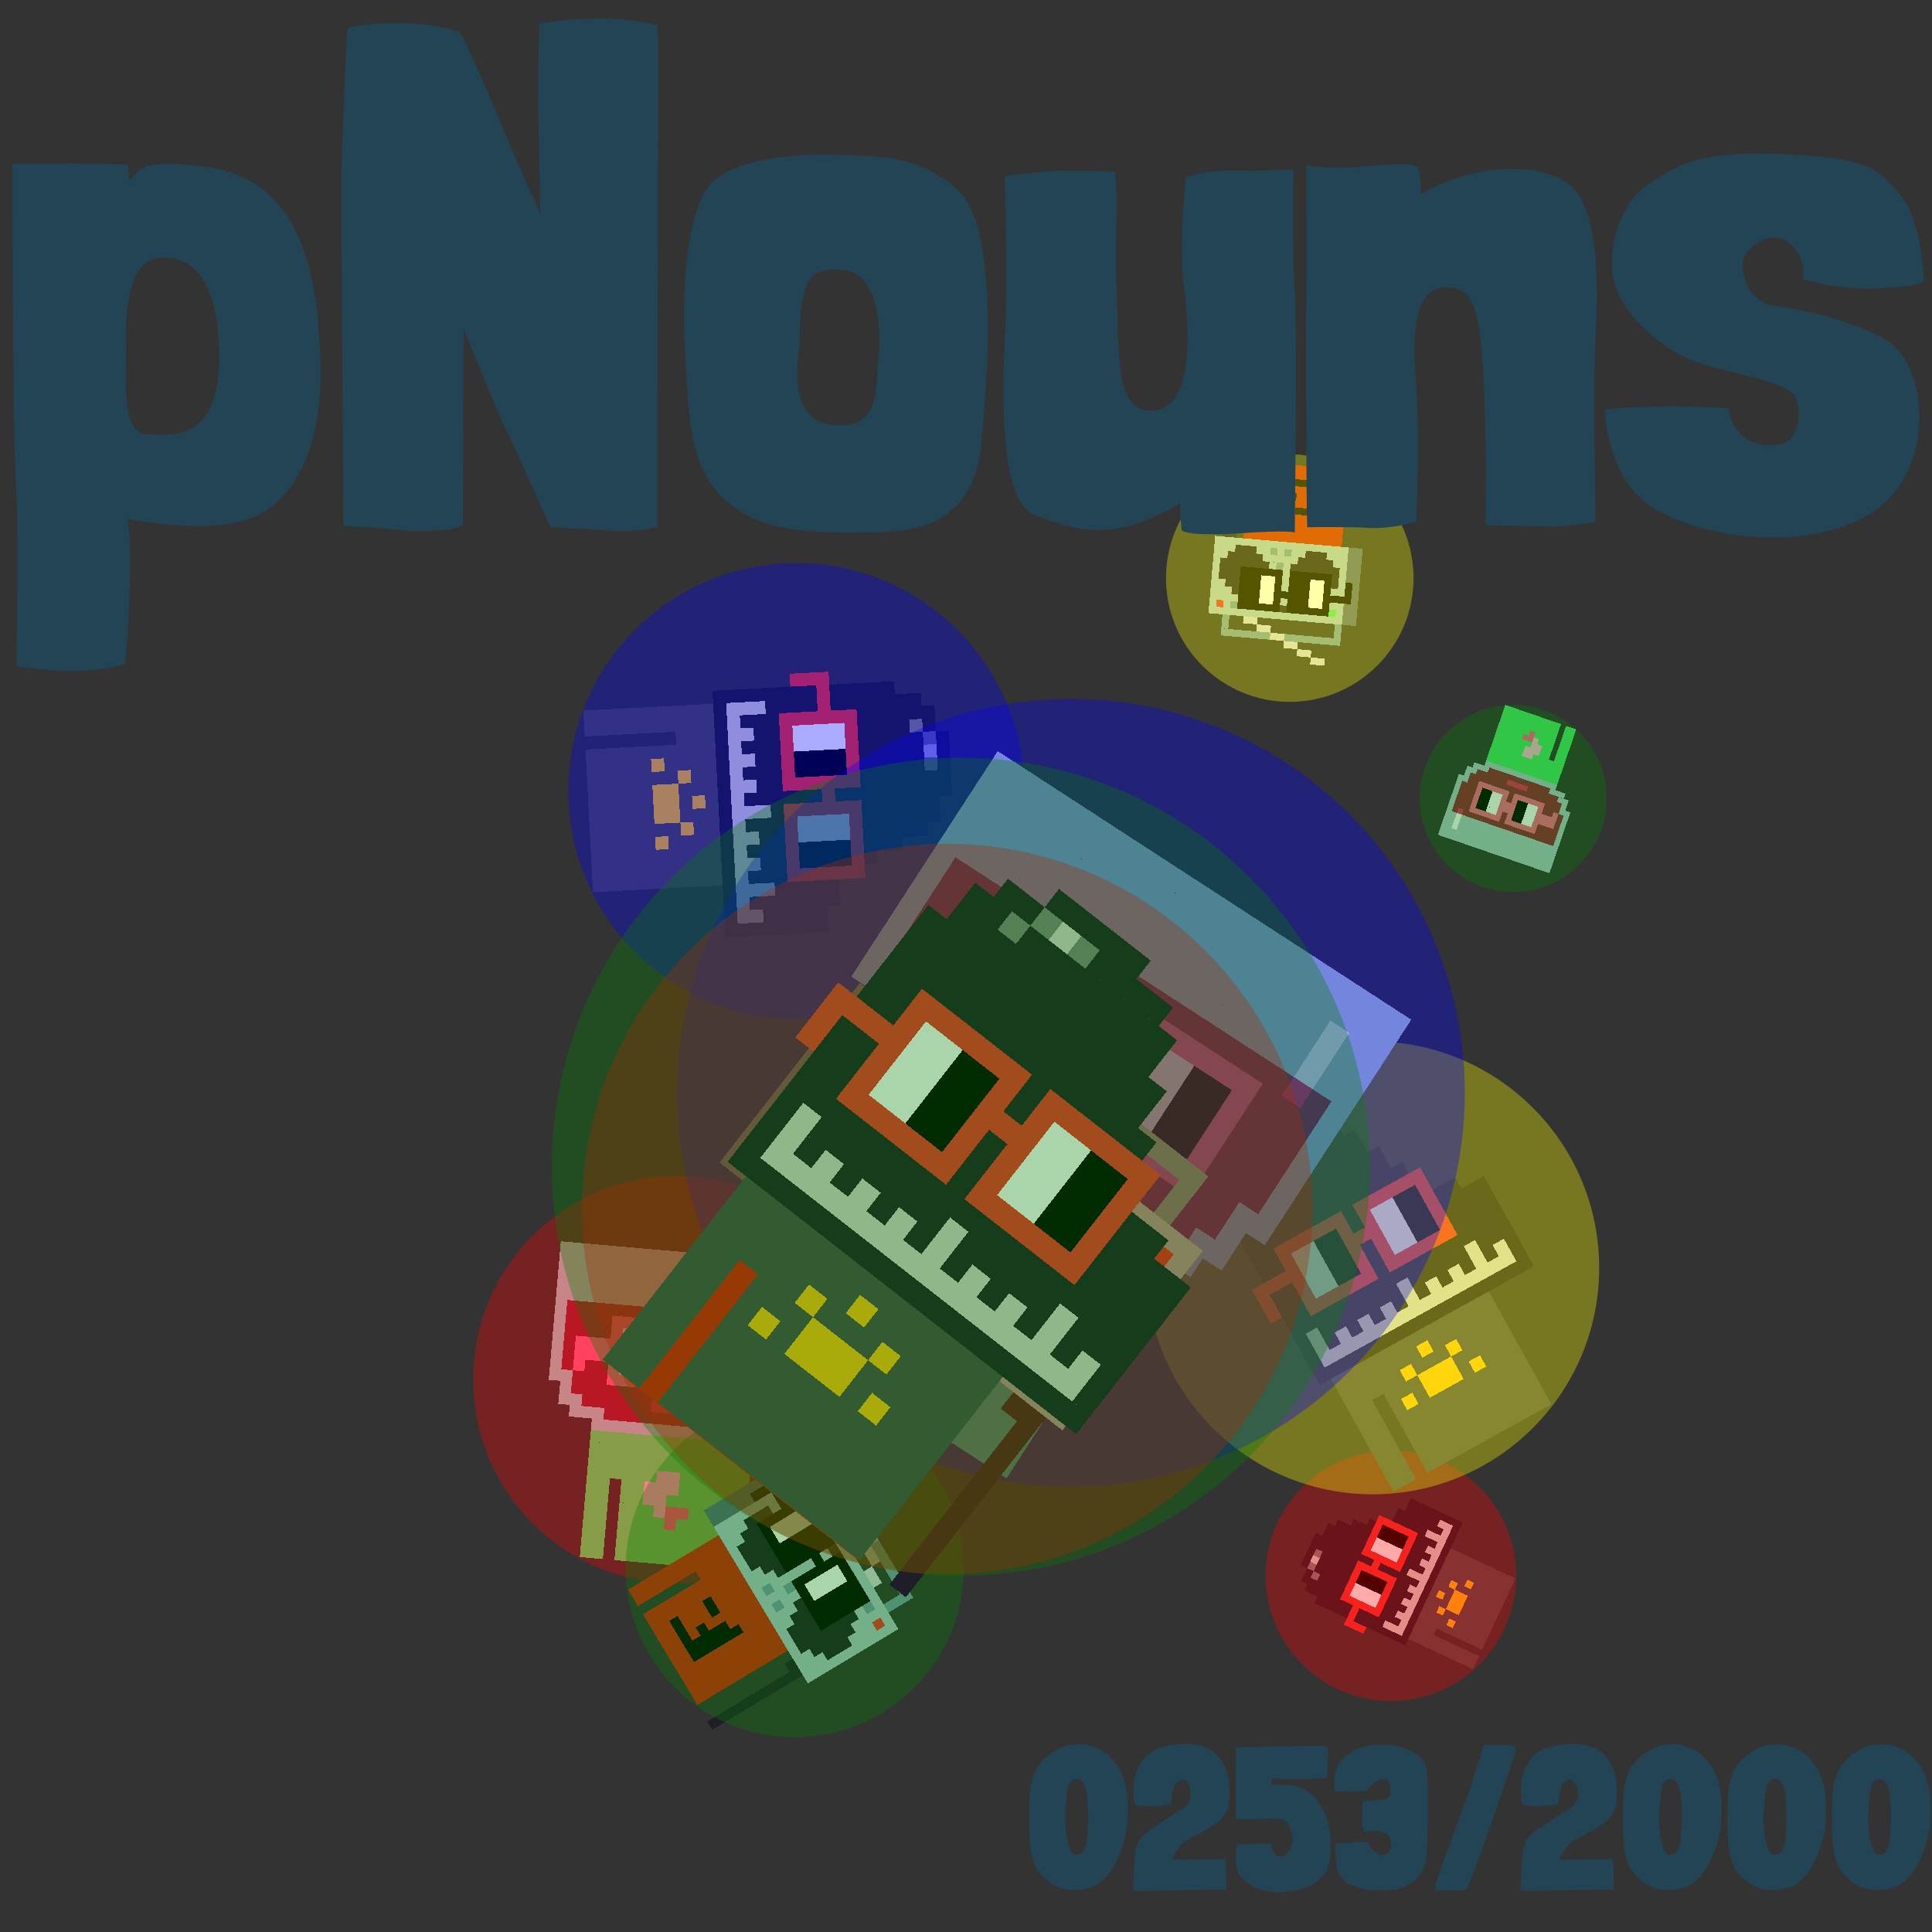 <svg viewBox="0 0 1024 1024"  xmlns="http://www.w3.org/2000/svg">
<rect x="0" y="0" width="1024" height="1024" fill="#333333" stroke="none"/>
<defs>
<g id="nouns253" transform="scale(3.2)" shape-rendering="crispEdges">
<rect width="140" height="10" x="90" y="210" fill="#4b4949" /><rect width="140" height="10" x="90" y="220" fill="#4b4949" /><rect width="140" height="10" x="90" y="230" fill="#4b4949" /><rect width="140" height="10" x="90" y="240" fill="#4b4949" /><rect width="20" height="10" x="90" y="250" fill="#4b4949" /><rect width="110" height="10" x="120" y="250" fill="#4b4949" /><rect width="20" height="10" x="90" y="260" fill="#4b4949" /><rect width="110" height="10" x="120" y="260" fill="#4b4949" /><rect width="20" height="10" x="90" y="270" fill="#4b4949" /><rect width="110" height="10" x="120" y="270" fill="#4b4949" /><rect width="20" height="10" x="90" y="280" fill="#4b4949" /><rect width="110" height="10" x="120" y="280" fill="#4b4949" /><rect width="20" height="10" x="90" y="290" fill="#4b4949" /><rect width="110" height="10" x="120" y="290" fill="#4b4949" /><rect width="20" height="10" x="90" y="300" fill="#4b4949" /><rect width="110" height="10" x="120" y="300" fill="#4b4949" /><rect width="20" height="10" x="90" y="310" fill="#4b4949" /><rect width="110" height="10" x="120" y="310" fill="#4b4949" /><rect width="10" height="10" x="160" y="230" fill="#ffc110" /><rect width="10" height="10" x="140" y="240" fill="#ffc110" /><rect width="10" height="10" x="180" y="240" fill="#ffc110" /><rect width="30" height="10" x="150" y="250" fill="#ffc110" /><rect width="10" height="10" x="130" y="260" fill="#ffc110" /><rect width="30" height="10" x="150" y="260" fill="#ffc110" /><rect width="10" height="10" x="190" y="260" fill="#ffc110" /><rect width="50" height="10" x="120" y="40" fill="#1f1d29" /><rect width="20" height="10" x="100" y="50" fill="#1f1d29" /><rect width="10" height="10" x="120" y="50" fill="#807f7e" /><rect width="10" height="10" x="130" y="50" fill="#d7d3cd" /><rect width="10" height="10" x="140" y="50" fill="#807f7e" /><rect width="40" height="10" x="150" y="50" fill="#1f1d29" /><rect width="20" height="10" x="90" y="60" fill="#1f1d29" /><rect width="10" height="10" x="110" y="60" fill="#807f7e" /><rect width="80" height="10" x="120" y="60" fill="#1f1d29" /><rect width="110" height="10" x="90" y="70" fill="#1f1d29" /><rect width="130" height="10" x="80" y="80" fill="#1f1d29" /><rect width="130" height="10" x="80" y="90" fill="#1f1d29" /><rect width="140" height="10" x="80" y="100" fill="#1f1d29" /><rect width="140" height="10" x="80" y="110" fill="#1f1d29" /><rect width="150" height="10" x="80" y="120" fill="#1f1d29" /><rect width="170" height="10" x="80" y="130" fill="#1f1d29" /><rect width="190" height="10" x="80" y="140" fill="#1f1d29" /><rect width="190" height="10" x="80" y="150" fill="#1f1d29" /><rect width="190" height="10" x="80" y="160" fill="#1f1d29" /><rect width="190" height="10" x="80" y="170" fill="#1f1d29" /><rect width="10" height="10" x="80" y="180" fill="#1f1d29" /><rect width="10" height="10" x="90" y="180" fill="#d7d3cd" /><rect width="70" height="10" x="100" y="180" fill="#1f1d29" /><rect width="10" height="10" x="170" y="180" fill="#d7d3cd" /><rect width="50" height="10" x="180" y="180" fill="#1f1d29" /><rect width="10" height="10" x="230" y="180" fill="#d7d3cd" /><rect width="30" height="10" x="240" y="180" fill="#1f1d29" /><rect width="10" height="10" x="80" y="190" fill="#1f1d29" /><rect width="10" height="10" x="90" y="190" fill="#d7d3cd" /><rect width="10" height="10" x="100" y="190" fill="#1f1d29" /><rect width="10" height="10" x="110" y="190" fill="#d7d3cd" /><rect width="10" height="10" x="120" y="190" fill="#1f1d29" /><rect width="10" height="10" x="130" y="190" fill="#d7d3cd" /><rect width="10" height="10" x="140" y="190" fill="#1f1d29" /><rect width="10" height="10" x="150" y="190" fill="#d7d3cd" /><rect width="10" height="10" x="160" y="190" fill="#1f1d29" /><rect width="10" height="10" x="170" y="190" fill="#d7d3cd" /><rect width="10" height="10" x="180" y="190" fill="#1f1d29" /><rect width="10" height="10" x="190" y="190" fill="#d7d3cd" /><rect width="10" height="10" x="200" y="190" fill="#1f1d29" /><rect width="10" height="10" x="210" y="190" fill="#d7d3cd" /><rect width="10" height="10" x="220" y="190" fill="#1f1d29" /><rect width="10" height="10" x="230" y="190" fill="#d7d3cd" /><rect width="10" height="10" x="240" y="190" fill="#1f1d29" /><rect width="10" height="10" x="250" y="190" fill="#d7d3cd" /><rect width="10" height="10" x="260" y="190" fill="#1f1d29" /><rect width="10" height="10" x="80" y="200" fill="#1f1d29" /><rect width="170" height="10" x="90" y="200" fill="#d7d3cd" /><rect width="10" height="10" x="260" y="200" fill="#1f1d29" /><rect width="190" height="10" x="80" y="210" fill="#1f1d29" /><rect width="60" height="10" x="100" y="110" fill="#f3322c" /><rect width="60" height="10" x="170" y="110" fill="#f3322c" /><rect width="10" height="10" x="100" y="120" fill="#f3322c" /><rect width="20" height="10" x="110" y="120" fill="#ffffff" /><rect width="20" height="10" x="130" y="120" fill="#000000" /><rect width="10" height="10" x="150" y="120" fill="#f3322c" /><rect width="10" height="10" x="170" y="120" fill="#f3322c" /><rect width="20" height="10" x="180" y="120" fill="#ffffff" /><rect width="20" height="10" x="200" y="120" fill="#000000" /><rect width="10" height="10" x="220" y="120" fill="#f3322c" /><rect width="40" height="10" x="70" y="130" fill="#f3322c" /><rect width="20" height="10" x="110" y="130" fill="#ffffff" /><rect width="20" height="10" x="130" y="130" fill="#000000" /><rect width="30" height="10" x="150" y="130" fill="#f3322c" /><rect width="20" height="10" x="180" y="130" fill="#ffffff" /><rect width="20" height="10" x="200" y="130" fill="#000000" /><rect width="10" height="10" x="220" y="130" fill="#f3322c" /><rect width="10" height="10" x="70" y="140" fill="#f3322c" /><rect width="10" height="10" x="100" y="140" fill="#f3322c" /><rect width="20" height="10" x="110" y="140" fill="#ffffff" /><rect width="20" height="10" x="130" y="140" fill="#000000" /><rect width="10" height="10" x="150" y="140" fill="#f3322c" /><rect width="10" height="10" x="170" y="140" fill="#f3322c" /><rect width="20" height="10" x="180" y="140" fill="#ffffff" /><rect width="20" height="10" x="200" y="140" fill="#000000" /><rect width="10" height="10" x="220" y="140" fill="#f3322c" /><rect width="10" height="10" x="70" y="150" fill="#f3322c" /><rect width="10" height="10" x="100" y="150" fill="#f3322c" /><rect width="20" height="10" x="110" y="150" fill="#ffffff" /><rect width="20" height="10" x="130" y="150" fill="#000000" /><rect width="10" height="10" x="150" y="150" fill="#f3322c" /><rect width="10" height="10" x="170" y="150" fill="#f3322c" /><rect width="20" height="10" x="180" y="150" fill="#ffffff" /><rect width="20" height="10" x="200" y="150" fill="#000000" /><rect width="10" height="10" x="220" y="150" fill="#f3322c" /><rect width="60" height="10" x="100" y="160" fill="#f3322c" /><rect width="60" height="10" x="170" y="160" fill="#f3322c" />
</g>
<g id="nouns254" transform="scale(3.2)" shape-rendering="crispEdges">
<rect width="140" height="10" x="90" y="210" fill="#4bea69" /><rect width="140" height="10" x="90" y="220" fill="#4bea69" /><rect width="140" height="10" x="90" y="230" fill="#4bea69" /><rect width="140" height="10" x="90" y="240" fill="#4bea69" /><rect width="20" height="10" x="90" y="250" fill="#4bea69" /><rect width="110" height="10" x="120" y="250" fill="#4bea69" /><rect width="20" height="10" x="90" y="260" fill="#4bea69" /><rect width="110" height="10" x="120" y="260" fill="#4bea69" /><rect width="20" height="10" x="90" y="270" fill="#4bea69" /><rect width="110" height="10" x="120" y="270" fill="#4bea69" /><rect width="20" height="10" x="90" y="280" fill="#4bea69" /><rect width="110" height="10" x="120" y="280" fill="#4bea69" /><rect width="20" height="10" x="90" y="290" fill="#4bea69" /><rect width="110" height="10" x="120" y="290" fill="#4bea69" /><rect width="20" height="10" x="90" y="300" fill="#4bea69" /><rect width="110" height="10" x="120" y="300" fill="#4bea69" /><rect width="20" height="10" x="90" y="310" fill="#4bea69" /><rect width="110" height="10" x="120" y="310" fill="#4bea69" /><rect width="20" height="10" x="150" y="240" fill="#feb9d5" /><rect width="30" height="10" x="140" y="250" fill="#feb9d5" /><rect width="20" height="10" x="140" y="260" fill="#feb9d5" /><rect width="10" height="10" x="150" y="270" fill="#feb9d5" /><rect width="20" height="10" x="160" y="270" fill="#ff638d" /><rect width="10" height="10" x="160" y="280" fill="#ff638d" /><rect width="220" height="10" x="50" y="50" fill="#adc8cc" /><rect width="220" height="10" x="50" y="60" fill="#adc8cc" /><rect width="190" height="10" x="50" y="70" fill="#adc8cc" /><rect width="10" height="10" x="240" y="70" fill="#ffffff" /><rect width="20" height="10" x="250" y="70" fill="#adc8cc" /><rect width="190" height="10" x="50" y="80" fill="#adc8cc" /><rect width="10" height="10" x="240" y="80" fill="#ffffff" /><rect width="20" height="10" x="250" y="80" fill="#adc8cc" /><rect width="190" height="10" x="50" y="90" fill="#adc8cc" /><rect width="10" height="10" x="240" y="90" fill="#ffffff" /><rect width="20" height="10" x="250" y="90" fill="#adc8cc" /><rect width="10" height="10" x="50" y="100" fill="#adc8cc" /><rect width="180" height="10" x="60" y="100" fill="#962236" /><rect width="10" height="10" x="240" y="100" fill="#e9265c" /><rect width="10" height="10" x="250" y="100" fill="#962236" /><rect width="10" height="10" x="260" y="100" fill="#adc8cc" /><rect width="10" height="10" x="50" y="110" fill="#adc8cc" /><rect width="200" height="10" x="60" y="110" fill="#962236" /><rect width="10" height="10" x="260" y="110" fill="#adc8cc" /><rect width="10" height="10" x="50" y="120" fill="#adc8cc" /><rect width="200" height="10" x="60" y="120" fill="#962236" /><rect width="10" height="10" x="260" y="120" fill="#adc8cc" /><rect width="10" height="10" x="50" y="130" fill="#adc8cc" /><rect width="200" height="10" x="60" y="130" fill="#962236" /><rect width="10" height="10" x="260" y="130" fill="#adc8cc" /><rect width="10" height="10" x="50" y="140" fill="#adc8cc" /><rect width="200" height="10" x="60" y="140" fill="#962236" /><rect width="10" height="10" x="260" y="140" fill="#adc8cc" /><rect width="10" height="10" x="50" y="150" fill="#adc8cc" /><rect width="200" height="10" x="60" y="150" fill="#962236" /><rect width="10" height="10" x="260" y="150" fill="#adc8cc" /><rect width="20" height="10" x="50" y="160" fill="#adc8cc" /><rect width="180" height="10" x="70" y="160" fill="#962236" /><rect width="20" height="10" x="250" y="160" fill="#adc8cc" /><rect width="10" height="10" x="60" y="170" fill="#adc8cc" /><rect width="180" height="10" x="70" y="170" fill="#962236" /><rect width="10" height="10" x="250" y="170" fill="#adc8cc" /><rect width="20" height="10" x="60" y="180" fill="#adc8cc" /><rect width="60" height="10" x="80" y="180" fill="#962236" /><rect width="40" height="10" x="140" y="180" fill="#e9265c" /><rect width="60" height="10" x="180" y="180" fill="#962236" /><rect width="20" height="10" x="240" y="180" fill="#adc8cc" /><rect width="30" height="10" x="70" y="190" fill="#adc8cc" /><rect width="120" height="10" x="100" y="190" fill="#962236" /><rect width="30" height="10" x="220" y="190" fill="#adc8cc" /><rect width="140" height="10" x="90" y="200" fill="#adc8cc" /><rect width="60" height="10" x="100" y="110" fill="#ff638d" /><rect width="60" height="10" x="170" y="110" fill="#ff638d" /><rect width="10" height="10" x="100" y="120" fill="#ff638d" /><rect width="20" height="10" x="110" y="120" fill="#ffffff" /><rect width="20" height="10" x="130" y="120" fill="#000000" /><rect width="10" height="10" x="150" y="120" fill="#ff638d" /><rect width="10" height="10" x="170" y="120" fill="#ff638d" /><rect width="20" height="10" x="180" y="120" fill="#ffffff" /><rect width="20" height="10" x="200" y="120" fill="#000000" /><rect width="10" height="10" x="220" y="120" fill="#ff638d" /><rect width="40" height="10" x="70" y="130" fill="#ff638d" /><rect width="20" height="10" x="110" y="130" fill="#ffffff" /><rect width="20" height="10" x="130" y="130" fill="#000000" /><rect width="30" height="10" x="150" y="130" fill="#ff638d" /><rect width="20" height="10" x="180" y="130" fill="#ffffff" /><rect width="20" height="10" x="200" y="130" fill="#000000" /><rect width="10" height="10" x="220" y="130" fill="#ff638d" /><rect width="40" height="10" x="70" y="140" fill="#ff638d" /><rect width="20" height="10" x="110" y="140" fill="#ffffff" /><rect width="20" height="10" x="130" y="140" fill="#000000" /><rect width="30" height="10" x="150" y="140" fill="#ff638d" /><rect width="20" height="10" x="180" y="140" fill="#ffffff" /><rect width="20" height="10" x="200" y="140" fill="#000000" /><rect width="10" height="10" x="220" y="140" fill="#ff638d" /><rect width="10" height="10" x="70" y="150" fill="#ff638d" /><rect width="10" height="10" x="100" y="150" fill="#ff638d" /><rect width="20" height="10" x="110" y="150" fill="#ffffff" /><rect width="20" height="10" x="130" y="150" fill="#000000" /><rect width="10" height="10" x="150" y="150" fill="#ff638d" /><rect width="10" height="10" x="170" y="150" fill="#ff638d" /><rect width="20" height="10" x="180" y="150" fill="#ffffff" /><rect width="20" height="10" x="200" y="150" fill="#000000" /><rect width="10" height="10" x="220" y="150" fill="#ff638d" /><rect width="60" height="10" x="100" y="160" fill="#ff638d" /><rect width="60" height="10" x="170" y="160" fill="#ff638d" />
</g>
<g id="nouns255" transform="scale(3.2)" shape-rendering="crispEdges">
<rect width="140" height="10" x="90" y="210" fill="#d22209" /><rect width="140" height="10" x="90" y="220" fill="#d22209" /><rect width="140" height="10" x="90" y="230" fill="#d22209" /><rect width="140" height="10" x="90" y="240" fill="#d22209" /><rect width="20" height="10" x="90" y="250" fill="#d22209" /><rect width="110" height="10" x="120" y="250" fill="#d22209" /><rect width="20" height="10" x="90" y="260" fill="#d22209" /><rect width="110" height="10" x="120" y="260" fill="#d22209" /><rect width="20" height="10" x="90" y="270" fill="#d22209" /><rect width="110" height="10" x="120" y="270" fill="#d22209" /><rect width="20" height="10" x="90" y="280" fill="#d22209" /><rect width="110" height="10" x="120" y="280" fill="#d22209" /><rect width="20" height="10" x="90" y="290" fill="#d22209" /><rect width="110" height="10" x="120" y="290" fill="#d22209" /><rect width="20" height="10" x="90" y="300" fill="#d22209" /><rect width="110" height="10" x="120" y="300" fill="#d22209" /><rect width="20" height="10" x="90" y="310" fill="#d22209" /><rect width="110" height="10" x="120" y="310" fill="#d22209" /><rect width="10" height="10" x="180" y="240" fill="#000000" /><rect width="20" height="10" x="140" y="250" fill="#000000" /><rect width="20" height="10" x="170" y="250" fill="#000000" /><rect width="20" height="10" x="170" y="260" fill="#000000" /><rect width="30" height="10" x="160" y="270" fill="#000000" /><rect width="20" height="10" x="170" y="280" fill="#000000" /><rect width="50" height="10" x="140" y="290" fill="#000000" /><rect width="20" height="10" x="100" y="40" fill="#d8dadf" /><rect width="20" height="10" x="120" y="50" fill="#d8dadf" /><rect width="20" height="10" x="140" y="60" fill="#d8dadf" /><rect width="80" height="10" x="80" y="70" fill="#769ca9" /><rect width="20" height="10" x="160" y="70" fill="#d8dadf" /><rect width="70" height="10" x="180" y="70" fill="#769ca9" /><rect width="10" height="10" x="80" y="80" fill="#769ca9" /><rect width="20" height="10" x="180" y="80" fill="#d8dadf" /><rect width="10" height="10" x="240" y="80" fill="#769ca9" /><rect width="10" height="10" x="80" y="90" fill="#769ca9" /><rect width="20" height="10" x="200" y="90" fill="#d8dadf" /><rect width="10" height="10" x="240" y="90" fill="#769ca9" /><rect width="20" height="10" x="60" y="100" fill="#5a6b7b" /><rect width="190" height="10" x="80" y="100" fill="#adc8cc" /><rect width="20" height="10" x="60" y="110" fill="#5a6b7b" /><rect width="10" height="10" x="80" y="110" fill="#adc8cc" /><rect width="10" height="10" x="90" y="110" fill="#4bea69" /><rect width="10" height="10" x="100" y="110" fill="#adc8cc" /><rect width="10" height="10" x="110" y="110" fill="#769ca9" /><rect width="10" height="10" x="120" y="110" fill="#adc8cc" /><rect width="90" height="10" x="130" y="110" fill="#1f1d29" /><rect width="10" height="10" x="220" y="110" fill="#adc8cc" /><rect width="10" height="10" x="230" y="110" fill="#769ca9" /><rect width="10" height="10" x="240" y="110" fill="#adc8cc" /><rect width="10" height="10" x="250" y="110" fill="#f3322c" /><rect width="10" height="10" x="260" y="110" fill="#adc8cc" /><rect width="20" height="10" x="60" y="120" fill="#5a6b7b" /><rect width="190" height="10" x="80" y="120" fill="#adc8cc" /><rect width="20" height="10" x="60" y="130" fill="#5a6b7b" /><rect width="30" height="10" x="80" y="130" fill="#adc8cc" /><rect width="30" height="10" x="110" y="130" fill="#1f1d29" /><rect width="20" height="10" x="140" y="130" fill="#adc8cc" /><rect width="10" height="10" x="160" y="130" fill="#769ca9" /><rect width="10" height="10" x="170" y="130" fill="#adc8cc" /><rect width="10" height="10" x="180" y="130" fill="#769ca9" /><rect width="20" height="10" x="190" y="130" fill="#adc8cc" /><rect width="30" height="10" x="210" y="130" fill="#1f1d29" /><rect width="30" height="10" x="240" y="130" fill="#adc8cc" /><rect width="20" height="10" x="60" y="140" fill="#5a6b7b" /><rect width="20" height="10" x="80" y="140" fill="#adc8cc" /><rect width="50" height="10" x="100" y="140" fill="#1f1d29" /><rect width="50" height="10" x="150" y="140" fill="#adc8cc" /><rect width="50" height="10" x="200" y="140" fill="#1f1d29" /><rect width="20" height="10" x="250" y="140" fill="#adc8cc" /><rect width="20" height="10" x="60" y="150" fill="#5a6b7b" /><rect width="10" height="10" x="80" y="150" fill="#adc8cc" /><rect width="70" height="10" x="90" y="150" fill="#1f1d29" /><rect width="10" height="10" x="160" y="150" fill="#adc8cc" /><rect width="10" height="10" x="170" y="150" fill="#769ca9" /><rect width="10" height="10" x="180" y="150" fill="#adc8cc" /><rect width="70" height="10" x="190" y="150" fill="#1f1d29" /><rect width="10" height="10" x="260" y="150" fill="#adc8cc" /><rect width="20" height="10" x="60" y="160" fill="#5a6b7b" /><rect width="10" height="10" x="80" y="160" fill="#adc8cc" /><rect width="70" height="10" x="90" y="160" fill="#1f1d29" /><rect width="30" height="10" x="160" y="160" fill="#adc8cc" /><rect width="70" height="10" x="190" y="160" fill="#1f1d29" /><rect width="10" height="10" x="260" y="160" fill="#adc8cc" /><rect width="20" height="10" x="60" y="170" fill="#5a6b7b" /><rect width="10" height="10" x="80" y="170" fill="#adc8cc" /><rect width="70" height="10" x="90" y="170" fill="#1f1d29" /><rect width="10" height="10" x="160" y="170" fill="#adc8cc" /><rect width="10" height="10" x="170" y="170" fill="#769ca9" /><rect width="10" height="10" x="180" y="170" fill="#adc8cc" /><rect width="70" height="10" x="190" y="170" fill="#1f1d29" /><rect width="10" height="10" x="260" y="170" fill="#adc8cc" /><rect width="20" height="10" x="60" y="180" fill="#5a6b7b" /><rect width="20" height="10" x="80" y="180" fill="#adc8cc" /><rect width="50" height="10" x="100" y="180" fill="#1f1d29" /><rect width="50" height="10" x="150" y="180" fill="#adc8cc" /><rect width="50" height="10" x="200" y="180" fill="#1f1d29" /><rect width="20" height="10" x="250" y="180" fill="#adc8cc" /><rect width="20" height="10" x="60" y="190" fill="#5a6b7b" /><rect width="30" height="10" x="80" y="190" fill="#adc8cc" /><rect width="30" height="10" x="110" y="190" fill="#1f1d29" /><rect width="20" height="10" x="140" y="190" fill="#adc8cc" /><rect width="10" height="10" x="160" y="190" fill="#769ca9" /><rect width="10" height="10" x="170" y="190" fill="#adc8cc" /><rect width="10" height="10" x="180" y="190" fill="#769ca9" /><rect width="20" height="10" x="190" y="190" fill="#adc8cc" /><rect width="30" height="10" x="210" y="190" fill="#1f1d29" /><rect width="30" height="10" x="240" y="190" fill="#adc8cc" /><rect width="20" height="10" x="60" y="200" fill="#5a6b7b" /><rect width="190" height="10" x="80" y="200" fill="#adc8cc" /><rect width="20" height="10" x="240" y="210" fill="#1f1d29" /><rect width="10" height="10" x="250" y="220" fill="#1f1d29" /><rect width="10" height="10" x="250" y="230" fill="#1f1d29" /><rect width="10" height="10" x="250" y="240" fill="#1f1d29" /><rect width="10" height="10" x="250" y="250" fill="#1f1d29" /><rect width="10" height="10" x="250" y="260" fill="#1f1d29" /><rect width="10" height="10" x="250" y="270" fill="#1f1d29" /><rect width="10" height="10" x="250" y="280" fill="#1f1d29" /><rect width="10" height="10" x="250" y="290" fill="#1f1d29" /><rect width="10" height="10" x="250" y="300" fill="#1f1d29" /><rect width="10" height="10" x="250" y="310" fill="#1f1d29" /><rect width="60" height="10" x="100" y="110" fill="#000000" /><rect width="60" height="10" x="170" y="110" fill="#000000" /><rect width="10" height="10" x="100" y="120" fill="#000000" /><rect width="20" height="10" x="110" y="120" fill="#ffffff" /><rect width="30" height="10" x="130" y="120" fill="#000000" /><rect width="10" height="10" x="170" y="120" fill="#000000" /><rect width="20" height="10" x="180" y="120" fill="#ffffff" /><rect width="30" height="10" x="200" y="120" fill="#000000" /><rect width="40" height="10" x="70" y="130" fill="#000000" /><rect width="20" height="10" x="110" y="130" fill="#ffffff" /><rect width="50" height="10" x="130" y="130" fill="#000000" /><rect width="20" height="10" x="180" y="130" fill="#ffffff" /><rect width="30" height="10" x="200" y="130" fill="#000000" /><rect width="10" height="10" x="70" y="140" fill="#000000" /><rect width="10" height="10" x="100" y="140" fill="#000000" /><rect width="20" height="10" x="110" y="140" fill="#ffffff" /><rect width="30" height="10" x="130" y="140" fill="#000000" /><rect width="10" height="10" x="170" y="140" fill="#000000" /><rect width="20" height="10" x="180" y="140" fill="#ffffff" /><rect width="30" height="10" x="200" y="140" fill="#000000" /><rect width="10" height="10" x="70" y="150" fill="#000000" /><rect width="10" height="10" x="100" y="150" fill="#000000" /><rect width="20" height="10" x="110" y="150" fill="#ffffff" /><rect width="30" height="10" x="130" y="150" fill="#000000" /><rect width="10" height="10" x="170" y="150" fill="#000000" /><rect width="20" height="10" x="180" y="150" fill="#ffffff" /><rect width="30" height="10" x="200" y="150" fill="#000000" /><rect width="60" height="10" x="100" y="160" fill="#000000" /><rect width="60" height="10" x="170" y="160" fill="#000000" />
</g>
<g x_x="x" id="circles253"><g x_x="x" transform="translate(102,204) scale(0.8)"><g x_x="x"><use href="#nouns253" transform="translate(718 713) scale(0.148) rotate(295,512,512)"/>
<circle cx="794" cy="789" r="83" fill="red" opacity="0.333"/>
</g>
<g x_x="x"><use href="#nouns254" transform="translate(818 217) scale(0.111) rotate(199,512,512)"/>
<circle cx="875" cy="274" r="62" fill="green" opacity="0.333"/>
</g>
<g x_x="x"><use href="#nouns255" transform="translate(652 53) scale(0.146) rotate(185,512,512)"/>
<circle cx="727" cy="128" r="82" fill="yellow" opacity="0.333"/>
</g>
<g x_x="x"><use href="#nouns253" transform="translate(262 131) scale(0.269) rotate(447,512,512)"/>
<circle cx="400" cy="269" r="151" fill="blue" opacity="0.333"/>
</g>
<g x_x="x"><use href="#nouns254" transform="translate(198 536) scale(0.240) rotate(365,512,512)"/>
<circle cx="321" cy="659" r="135" fill="red" opacity="0.333"/>
</g>
<g x_x="x"><use href="#nouns255" transform="translate(297 682) scale(0.199) rotate(419,512,512)"/>
<circle cx="399" cy="784" r="112" fill="green" opacity="0.333"/>
</g>
<g x_x="x"><use href="#nouns253" transform="translate(645 448) scale(0.267) rotate(331,512,512)"/>
<circle cx="782" cy="585" r="150" fill="yellow" opacity="0.333"/>
</g>
<g x_x="x"><use href="#nouns254" transform="translate(344 231) scale(0.464) rotate(393,512,512)"/>
<circle cx="582" cy="469" r="261" fill="blue" opacity="0.333"/>
</g>
<g x_x="x"><use href="#nouns255" transform="translate(280 326) scale(0.429) rotate(398,512,512)"/>
<circle cx="500" cy="546" r="242" fill="red" opacity="0.333"/>
</g>
<g x_x="x"><use href="#nouns253" transform="translate(262 271) scale(0.482) rotate(398,512,512)"/>
<circle cx="509" cy="518" r="271" fill="green" opacity="0.333"/>
</g>
</g>
<g x_x="x" fill="#224455" transform="scale(0.348)"><path d="M485 491 c-17 -165 -78 -226 -180 -238 -101 -12 -94 11 -108 22 l-2 -24 s-60 -2 -82 -2 -81 1 -94 0 c0 0 0 395 5 482 5 86 1 257 1 284 0 0 59 8 94 7 s63 -8 72 -11 c0 0 14 -165 3 -221 0 0 137 29 202 -7 s106 -127 88 -291 Zm-261 171 c-40 -4 -31 -78 -32 -134 -4 -135 42 -138 66 -135 24 3 74 17 76 146 2 130 -69 126 -109 122 Z"/>
<path d="M31 43 s-9 170 -9 243 3 503 3 515 c0 0 65 3 83 6 s78 4 99 -7 c0 0 1 -286 1 -299 0 0 58 142 65 154 s67 148 67 148 c0 0 69 3 85 5 s70 1 78 -7 c0 0 1 -404 1 -434 s1 -316 0 -328 c0 0 -37 -11 -88 -11 s-93 8 -93 8 c0 0 -2 109 -1 145 s3 145 3 145 c0 0 -52 -116 -64 -147 s-53 -123 -58 -129 S110 24 31 43 Z" transform="translate(498 0)"/>
<path d="M434 288 c-59 -48 -100 -49 -175 -52 -75 -3 -153 6 -193 37 -40 31 -53 147 -47 257 6 110 8 179 56 226 48 47 111 56 204 55 60 -1 176 9 191 -132 15 -141 22 -343 -37 -391 Zm-120 255 c-5 52 4 111 -70 104 -74 -7 -50 -110 -50 -131 0 -88 15 -110 66 -105 51 5 59 79 54 132 Z" transform="translate(1024 0)"/>
<path d="M8 268 s5 143 1 233 -11 264 46 284 112 45 220 -18 c0 0 2 39 3 41 s19 9 92 4 80 -1 80 -1 c0 0 4 -306 0 -368 s-2 -185 -2 -185 c0 0 -58 3 -76 2 s-64 0 -88 10 c0 0 -11 105 -3 164 s17 185 -44 191 -54 -77 -58 -171 3 -149 -3 -193 c0 0 -69 -1 -86 -1 s-82 8 -82 8 Z" transform="translate(1522 0)"/>
<path d="M7 251 s-2 467 1 552 c0 0 65 -1 93 1 s63 -6 73 -10 c0 0 6 -136 -1 -222 s6 -135 47 -134 53 24 58 174 -1 165 3 188 c0 0 78 1 97 2 s58 -6 69 -7 c0 0 -4 -217 0 -283 s8 -202 -45 -235 -151 -23 -221 19 c0 0 1 -32 -5 -41 s-64 -3 -88 -1 -63 2 -82 -3 Z" transform="translate(1983 0)"/>
<path d="M5 624 s3 106 73 149 c70 44 225 71 329 11 105 -61 93 -231 24 -268 -69 -37 -142 -46 -175 -52 -33 -7 -52 -61 -34 -80 18 -20 39 -28 58 -18 19 11 30 32 27 59 0 0 55 18 117 14 62 -3 67 -10 67 -10 0 0 -1 -91 -36 -132 -35 -41 -47 -56 -173 -62 -126 -6 -163 13 -211 46 -48 34 -55 94 -55 120 -1 76 83 133 125 149 s121 26 150 49 c10 8 12 39 7 51 -6 13 -3 17 -21 25 -15 7 -75 9 -83 -53 0 0 -83 -5 -105 -3 -22 1 -71 1 -84 6 Z" transform="translate(2439 0)"/>
</g>
<g x_x="x" fill="#224455" transform="translate(544 922) scale(0.1)"><path d="M465 116 C394 31 297 11 210 33 c0 0 -158 46 -182 197 -12 25 -11 75 -13 176 -1 101 -2 235 57 302 59 68 139 115 268 76 s192 -254 197 -361 c5 -107 -2 -223 -73 -307 Zm-139 340 c-4 131 -26 153 -57 154 -32 1 -29 -11 -46 -55 -17 -43 -17 -154 -17 -154 11 -142 11 -194 64 -192 s61 115 57 247 Z"/>
<path d="M211 343 s10 -90 24 -109 57 -42 75 13 -2 102 -52 129 -76 51 -129 83 -74 59 -78 65 -24 36 -29 79 -10 187 -11 195 c0 0 15 4 30 5 s189 -5 212 -5 238 -3 246 -3 8 -6 8 -9 -3 -73 -1 -85 -3 -52 -10 -68 c0 0 -252 6 -279 2 0 0 35 -75 72 -97 s153 -76 185 -112 49 -59 49 -129 -4 -170 -92 -236 -270 -32 -320 2 S-10 187 21 344 c0 0 57 21 190 -1 Z" transform="translate(554 0)"/>
<path d="M15 420 s21 6 97 2 145 -10 168 12 55 87 24 144 -68 42 -78 33 -21 -44 -20 -59 l-183 4 s-33 127 32 184 139 84 274 61 179 -115 184 -154 21 -159 -28 -262 -94 -113 -120 -127 -65 -17 -90 -18 -47 0 -51 0 -17 3 -18 -10 1 -24 1 -24 c0 0 50 5 120 4 s166 -4 174 -8 c0 0 2 -87 4 -98 s2 -61 -2 -66 -75 -4 -103 -4 -177 3 -213 4 -161 4 -171 4 c0 0 0 192 0 208 s0 172 0 172 Z" transform="translate(1094 0)"/>
<path d="M187 271 s24 -50 76 -60 50 61 48 71 -3 34 -49 37 -86 6 -101 14 c0 0 4 60 -1 86 s9 68 13 72 c0 0 53 -13 79 -5 s54 13 61 59 -24 63 -40 67 -61 -13 -83 -67 c0 0 -57 -5 -87 1 s-82 4 -85 5 c0 0 -5 126 21 164 s27 46 105 71 203 15 251 -10 97 -72 105 -152 8 -323 7 -355 3 -105 -17 -147 S376 27 271 26 110 61 95 70 s-56 37 -73 88 -6 104 -7 115 c0 0 68 3 88 3 s81 -3 84 -5 Z" transform="translate(1620 0)"/>
<path d="M110 800 s52 2 76 -6 c0 0 5 -3 12 -26 s57 -142 72 -185 78 -229 91 -265 40 -113 48 -137 38 -122 38 -126 -4 -7 -6 -7 c0 0 3 -6 9 -7 0 0 -15 -15 -74 -13 s-86 -1 -97 -5 c0 0 -28 102 -41 136 s-28 83 -28 85 -9 34 -14 44 -65 177 -71 192 -38 108 -43 119 -42 112 -35 102 c0 0 -25 63 -24 73 s-3 26 12 26 74 -1 74 -1 Z" transform="translate(2146 0)"/>
<path d="M211 343 s10 -90 24 -109 57 -42 75 13 -2 102 -52 129 -76 51 -129 83 -74 59 -78 65 -24 36 -29 79 -10 187 -11 195 c0 0 15 4 30 5 s189 -5 212 -5 238 -3 246 -3 8 -6 8 -9 -3 -73 -1 -85 -3 -52 -10 -68 c0 0 -252 6 -279 2 0 0 35 -75 72 -97 s153 -76 185 -112 49 -59 49 -129 -4 -170 -92 -236 -270 -32 -320 2 S-10 187 21 344 c0 0 57 21 190 -1 Z" transform="translate(2607 0)"/>
<path d="M465 116 C394 31 297 11 210 33 c0 0 -158 46 -182 197 -12 25 -11 75 -13 176 -1 101 -2 235 57 302 59 68 139 115 268 76 s192 -254 197 -361 c5 -107 -2 -223 -73 -307 Zm-139 340 c-4 131 -26 153 -57 154 -32 1 -29 -11 -46 -55 -17 -43 -17 -154 -17 -154 11 -142 11 -194 64 -192 s61 115 57 247 Z" transform="translate(3147 0)"/>
<path d="M465 116 C394 31 297 11 210 33 c0 0 -158 46 -182 197 -12 25 -11 75 -13 176 -1 101 -2 235 57 302 59 68 139 115 268 76 s192 -254 197 -361 c5 -107 -2 -223 -73 -307 Zm-139 340 c-4 131 -26 153 -57 154 -32 1 -29 -11 -46 -55 -17 -43 -17 -154 -17 -154 11 -142 11 -194 64 -192 s61 115 57 247 Z" transform="translate(3701 0)"/>
<path d="M465 116 C394 31 297 11 210 33 c0 0 -158 46 -182 197 -12 25 -11 75 -13 176 -1 101 -2 235 57 302 59 68 139 115 268 76 s192 -254 197 -361 c5 -107 -2 -223 -73 -307 Zm-139 340 c-4 131 -26 153 -57 154 -32 1 -29 -11 -46 -55 -17 -43 -17 -154 -17 -154 11 -142 11 -194 64 -192 s61 115 57 247 Z" transform="translate(4255 0)"/>
</g>
</g>
</defs>
<use href="#circles253" />
</svg>
